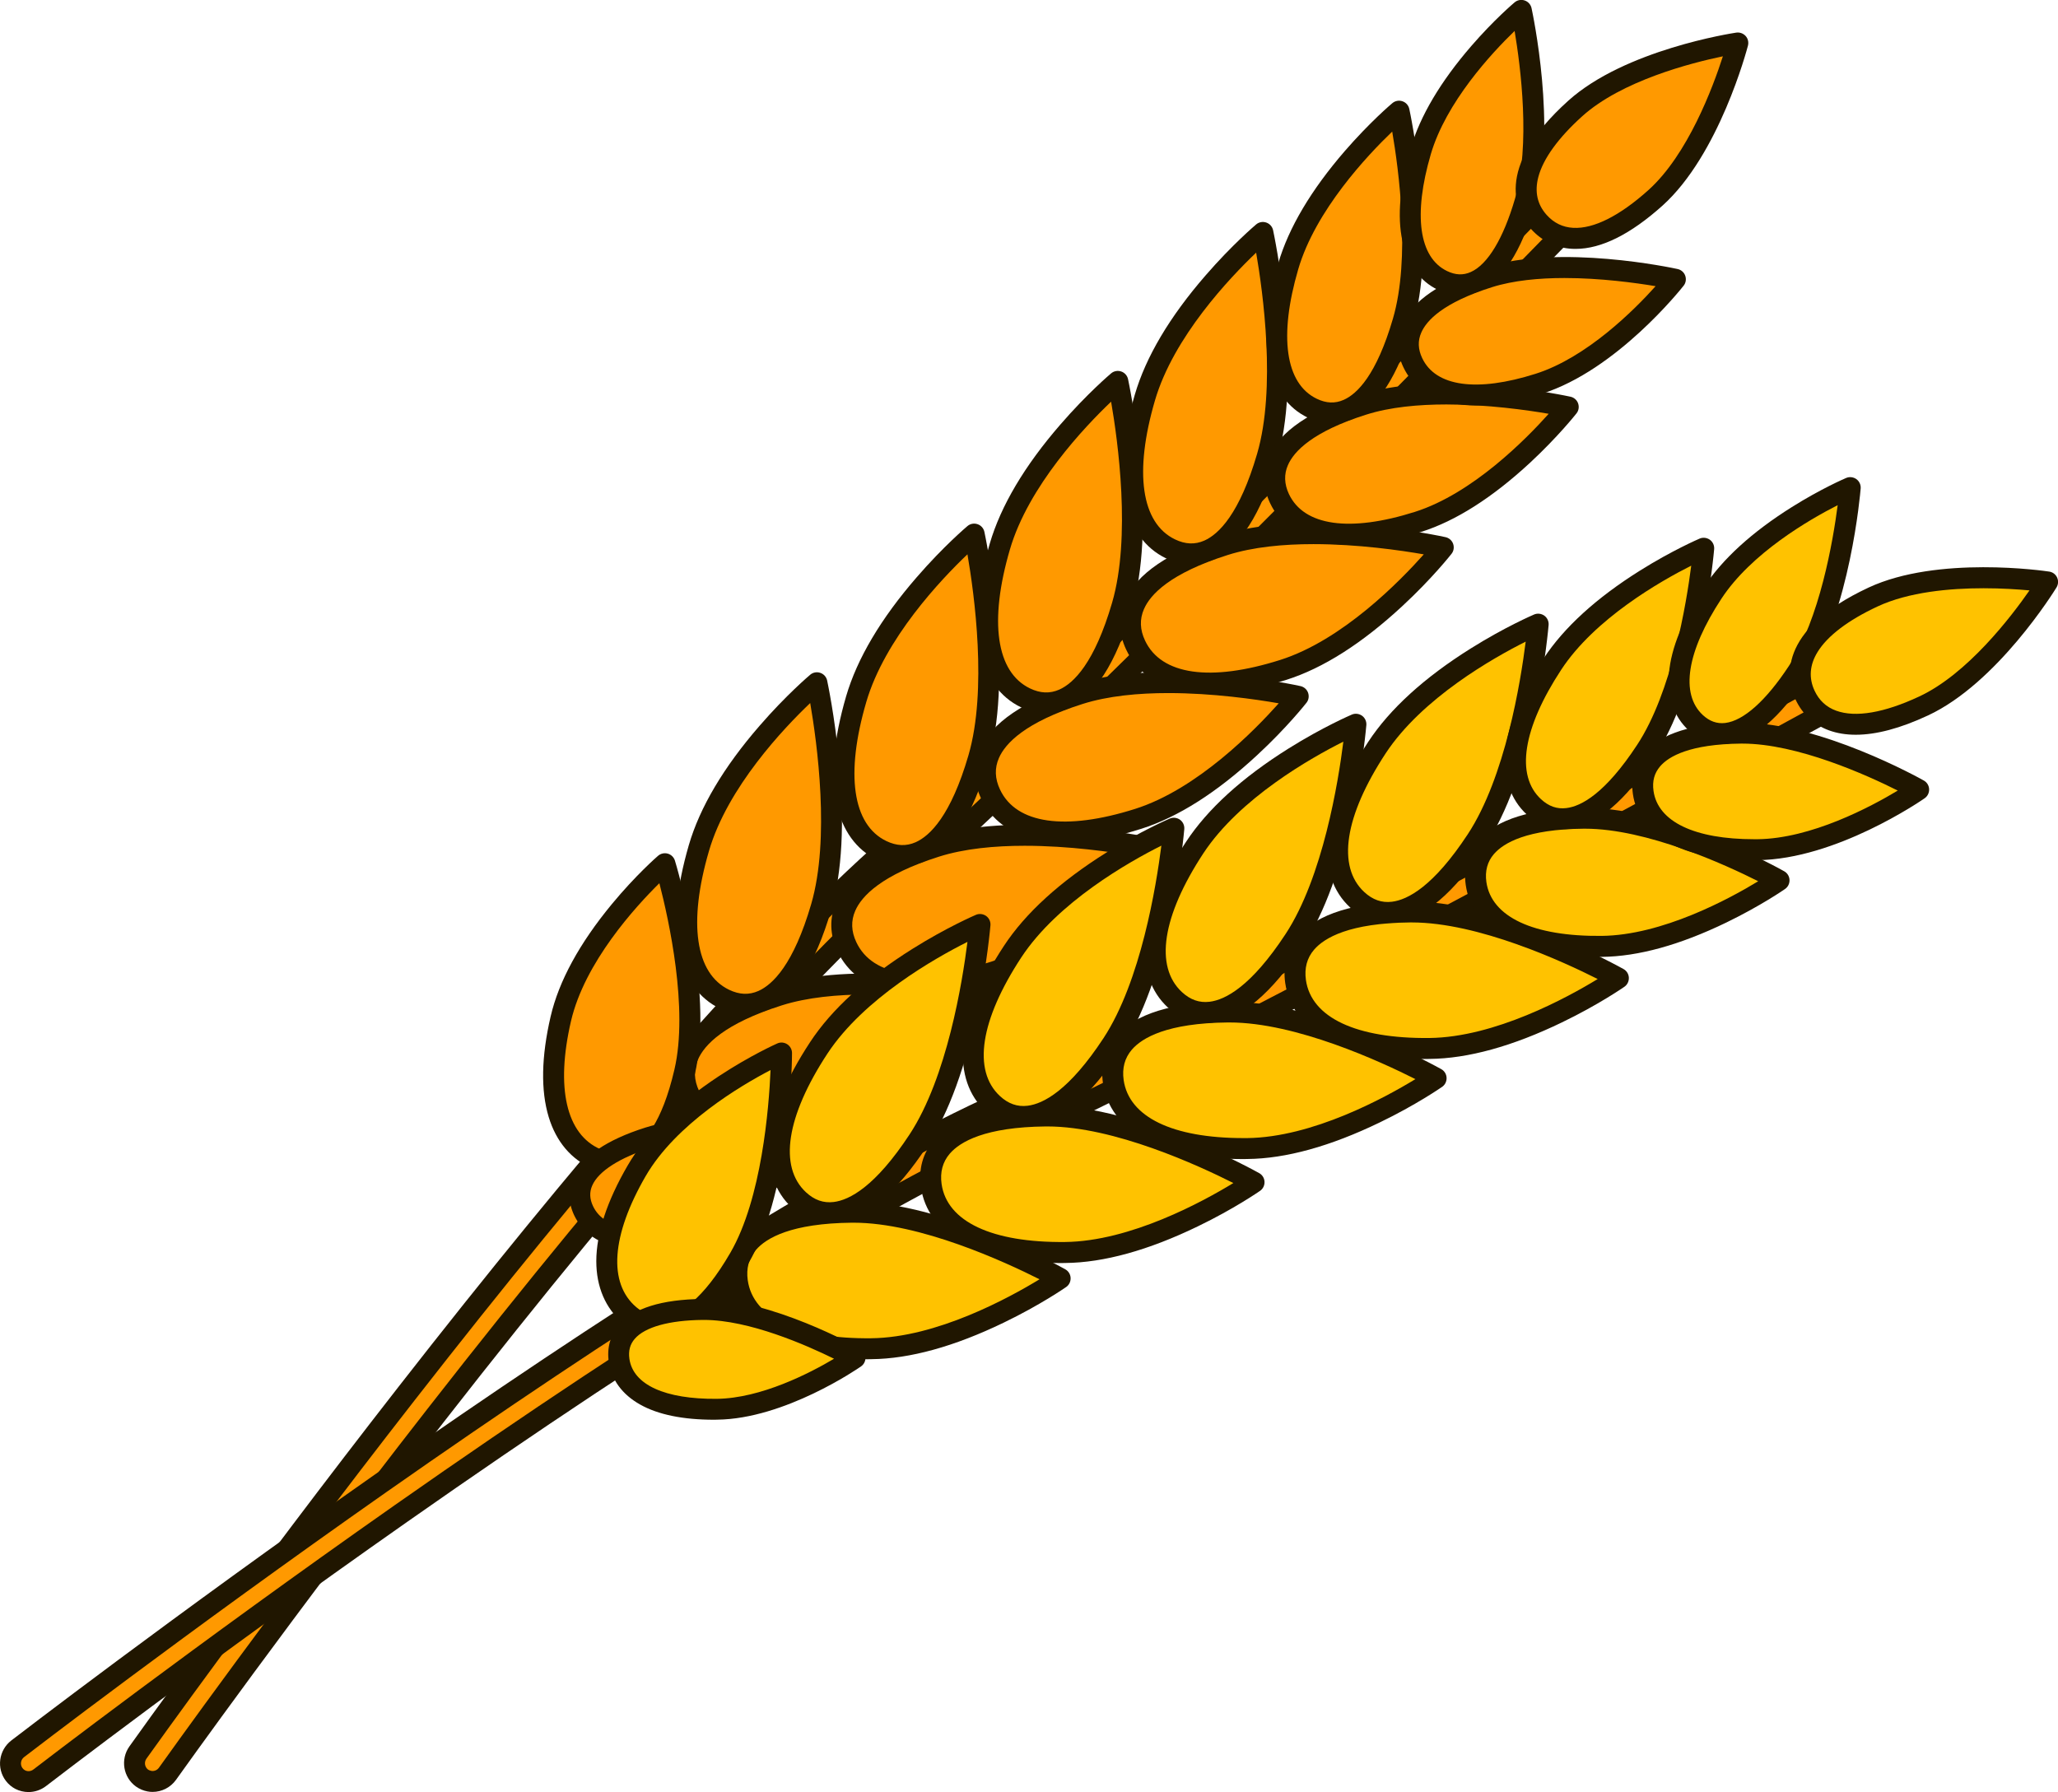 <?xml version="1.0" encoding="utf-8"?>
<!-- Generator: Adobe Illustrator 22.0.1, SVG Export Plug-In . SVG Version: 6.00 Build 0)  -->
<svg version="1.1" id="Layer_1" xmlns="http://www.w3.org/2000/svg" xmlns:xlink="http://www.w3.org/1999/xlink" x="0px" y="0px"
	 viewBox="0 0 2952.6 2571.2" style="enable-background:new 0 0 2952.6 2571.2;" xml:space="preserve">
<style type="text/css">
	.st0{fill:#FF9900;}
	.st1{fill:#201600;}
	.st2{fill:#FFC200;}
</style>
<g>
	<g>
		<path class="st0" d="M214.3,2555.6c-3.7-0.7-7.2-2.1-10.5-4.5c-11.7-8.4-14.4-24.8-6-36.6c1.7-2.4,169.9-238.8,386.1-516
			c127-162.9,245.5-307.8,352.2-430.7c133.8-154.1,249.4-274.1,343.8-356.6c255.5-223.5,971.3-960.6,978.5-968
			c10.1-10.4,26.6-10.6,36.9-0.5c10.3,10.1,10.5,26.7,0.4,37.1c-7.2,7.4-724.5,746-981.6,971c-166.2,145.4-404.5,415.1-689,780
			C409.6,2307,241.9,2542.6,240.3,2545C234.2,2553.5,224,2557.3,214.3,2555.6z"/>
		<path class="st1" d="M218.9,2571c-2.4,0-4.9-0.2-7.3-0.7h0c-6-1.1-11.5-3.5-16.5-7c-18.4-13.2-22.6-39-9.5-57.5
			c1.7-2.4,169.9-238.8,386.5-516.5C699.3,1826.2,818,1681.1,924.8,1558c134.2-154.6,250.4-275.1,345.2-358.1
			c255.6-223.6,970.4-959.8,977.6-967.2c7.7-7.9,18-12.4,29-12.5c11-0.1,21.3,4,29.2,11.8c16.1,15.9,16.4,42,0.6,58.3
			c-7.2,7.4-724.4,746-982.5,971.8c-165.5,144.8-403.1,413.8-687,777.9c-215.9,276.8-382.7,511.4-384.4,513.7
			C244.7,2564.6,232.1,2571,218.9,2571z M217,2540.8c4.2,0.8,8.5-1,11-4.5c1.7-2.3,168.9-237.5,385.2-514.8
			c285.1-365.6,524-636,691-782c257.2-225,973.5-962.7,980.7-970.1c4.3-4.5,4.3-11.6-0.1-16c-2.1-2-4.8-3.1-7.7-3.1c0,0-0.1,0-0.1,0
			c-3,0-5.7,1.2-7.8,3.4c-7.2,7.4-722.9,744.5-979.4,968.9c-93.8,82.1-209,201.6-342.3,355.2c-106.5,122.7-224.9,267.4-351.7,430.1
			c-216.2,277.2-384,513.1-385.7,515.4c-3.6,5.1-2.5,12.1,2.5,15.8C214,2539.9,215.5,2540.5,217,2540.8L217,2540.8z"/>
	</g>
</g>
<g>
	<path class="st0" d="M1656.5,1218.2c0,0-107.7,137.1-229.6,175.8c-121.9,38.7-188.7,13.8-211.9-35.7
		c-23.2-49.5,5.8-104.8,127.7-143.4S1656.5,1218.2,1656.5,1218.2z"/>
	<path class="st1" d="M1321.3,1427.9c-14.6,0-28.1-1.4-40.6-4.1c-37.5-8.2-65-28.6-79.3-59.2c-11-23.4-11.6-47.5-1.9-69.8
		c16.9-38.7,63.6-70.5,138.7-94.3c52.5-16.6,122.6-21.2,208.5-13.5c63.4,5.7,111.1,16,113,16.5c5,1.1,9.2,4.7,10.9,9.6
		s0.9,10.3-2.3,14.3c-1.1,1.4-28.1,35.7-70.7,75.1c-57.6,53.4-113.5,89-166.2,105.7C1390.2,1421.3,1353.3,1427.9,1321.3,1427.9z
		 M1470.1,1213.5c-42.7,0-86.3,4-122.9,15.6c-82.8,26.3-111.1,56.7-120.2,77.7c-6.3,14.4-5.8,29.5,1.6,45.1
		c23.2,49.4,93.8,59.5,193.8,27.8c89.3-28.3,172-113.2,206.1-151.5C1595.3,1222.4,1533.8,1213.5,1470.1,1213.5z"/>
</g>
<g>
	<path class="st0" d="M1397.7,766.2c0,0,42.7,196.4,6.1,321.8s-90.3,155.7-138.7,132.3c-48.4-23.4-73.3-91.6-36.7-217
		C1265,877.8,1397.7,766.2,1397.7,766.2z"/>
	<path class="st1" d="M1294.9,1242.5c-12.1,0-24.3-2.9-36.4-8.7c-29.9-14.5-50.1-42.3-58.4-80.6c-8.8-40.8-4.1-92.6,13.8-154.1
		c15.8-54.1,49.9-111.7,101.5-171.1c38.1-44,71.2-72,72.6-73.2c4-3.4,9.5-4.4,14.5-2.7c5,1.7,8.7,5.9,9.8,11
		c0.4,2,10.9,50.7,17,115.7c8.3,87.9,4.5,159.7-11.2,213.5c-22.9,78.2-53.9,126.6-92.4,143.6
		C1315.8,1240.2,1305.4,1242.5,1294.9,1242.5z M1388,795.3c-37.5,35.7-118.6,120.9-145.2,212.1c-30.2,103.2-19.7,175.9,28.8,199.3
		c14.8,7.1,28.5,7.7,42.1,1.7c20.6-9.2,50.5-38.2,75.7-124.6C1416.8,989.8,1397.8,852.2,1388,795.3z"/>
</g>
<g>
	<path class="st0" d="M1430.9,1431.6c0,0-107.7,137.1-229.6,175.8c-121.9,38.7-188.7,13.8-211.9-35.7
		c-23.2-49.5,5.8-104.8,127.7-143.4C1239,1389.5,1430.9,1431.6,1430.9,1431.6z"/>
	<path class="st1" d="M1095.7,1641.3c-14.6,0-28.1-1.4-40.6-4.1c-37.5-8.2-65-28.6-79.3-59.2c-11-23.4-11.6-47.5-1.9-69.8
		c16.9-38.7,63.6-70.5,138.7-94.3c52.5-16.6,122.6-21.2,208.5-13.5c63.4,5.7,111.1,16,113,16.5c5,1.1,9.2,4.7,10.9,9.6
		s0.9,10.3-2.3,14.3c-1.1,1.4-28.1,35.7-70.7,75.1c-57.6,53.4-113.5,89-166.2,105.7C1164.6,1634.7,1127.7,1641.3,1095.7,1641.3z
		 M1244.5,1426.9c-42.7,0-86.3,4-122.9,15.6c-82.8,26.3-111.1,56.7-120.2,77.7c-6.3,14.4-5.8,29.5,1.6,45.1
		c23.2,49.4,93.8,59.5,193.8,27.8c89.3-28.3,172-113.2,206.1-151.5C1369.8,1435.8,1308.2,1426.9,1244.5,1426.9z"/>
</g>
<g>
	<path class="st0" d="M1172.1,979.6c0,0,42.7,196.4,6.1,321.8s-90.3,155.7-138.7,132.3c-48.4-23.4-73.3-91.6-36.7-217
		C1039.4,1091.2,1172.1,979.6,1172.1,979.6z"/>
	<path class="st1" d="M1069.3,1455.8c-12.1,0-24.3-2.9-36.4-8.7c-29.9-14.5-50.1-42.3-58.4-80.6c-8.8-40.8-4.1-92.6,13.8-154.1
		c15.8-54.1,49.9-111.7,101.5-171.1c38.1-44,71.2-72,72.6-73.2c4-3.4,9.5-4.4,14.5-2.7c5,1.7,8.7,5.9,9.8,11
		c0.4,2,10.9,50.7,17,115.7c8.3,87.9,4.5,159.7-11.2,213.5c-22.9,78.2-53.9,126.6-92.4,143.6
		C1090.2,1453.6,1079.8,1455.8,1069.3,1455.8z M1162.4,1008.7c-37.5,35.7-118.6,120.9-145.2,212.1
		c-30.2,103.2-19.7,175.9,28.8,199.3c14.8,7.1,28.5,7.7,42.1,1.7c20.6-9.2,50.5-38.2,75.7-124.6
		C1191.2,1203.3,1172.2,1065.6,1162.4,1008.7z M1181.8,991L1181.8,991L1181.8,991z"/>
</g>
<g>
	<path class="st0" d="M953.9,1239.3c0,0,55.5,181.7,28.3,298.6c-27.1,116.9-77.6,145.8-126.6,124.8c-49.1-21-78.2-84-51-200.9
		C831.7,1344.8,953.9,1239.3,953.9,1239.3z"/>
	<path class="st1" d="M884.4,1684c-11.4,0-23-2.5-34.7-7.5c-30.1-12.9-51.8-38.5-62.5-73.9c-11.5-38-10.6-86.5,2.8-144.2
		c11.8-50.8,41.4-105,87.9-161.3c34.3-41.5,64.9-68.1,66.2-69.2c3.8-3.3,9.1-4.5,14-3.1c4.9,1.4,8.7,5.2,10.2,10
		c0.6,1.9,14.3,47,24.8,107.3c14.3,81.7,15.5,148.7,3.8,199.1c-16.6,71.3-42.8,116.6-78.1,134.4C907.9,1681.2,896.3,1684,884.4,1684
		z M946,1267.2c-34.1,33.6-107.2,113.4-126.8,197.9c-22.2,95.7-6.8,162.7,42.3,183.8c15.7,6.8,30.4,6.8,43.7,0.1
		c18.5-9.4,44.4-36.9,62.4-114.5C987.9,1447.2,959.5,1319.5,946,1267.2z M963.7,1250.6L963.7,1250.6L963.7,1250.6z"/>
</g>
<g>
	<path class="st0" d="M1862.6,999.1c0,0-107.7,137.1-229.6,175.8s-188.7,13.8-211.9-35.7c-23.2-49.5,5.8-104.8,127.7-143.4
		S1862.6,999.1,1862.6,999.1z"/>
	<path class="st1" d="M1527.4,1208.8c-14.6,0-28.1-1.4-40.6-4.1c-37.5-8.2-65-28.6-79.3-59.2c-11-23.4-11.6-47.5-1.9-69.8
		c16.9-38.7,63.6-70.5,138.7-94.3c52.5-16.6,122.6-21.2,208.5-13.5c63.4,5.7,111.1,16,113,16.5c5,1.1,9.2,4.7,10.9,9.6
		s0.9,10.3-2.3,14.3c-1.1,1.4-28.1,35.7-70.7,75.1c-57.6,53.4-113.5,89-166.2,105.7C1596.3,1202.2,1559.4,1208.8,1527.4,1208.8z
		 M1676.2,994.4c-42.7,0-86.3,4-122.9,15.6c-82.8,26.3-111.1,56.7-120.2,77.7c-6.3,14.4-5.8,29.5,1.6,45.1
		c23.2,49.4,93.8,59.5,193.8,27.8c89.3-28.3,172-113.2,206.1-151.5C1801.5,1003.3,1739.9,994.4,1676.2,994.4z"/>
</g>
<g>
	<path class="st0" d="M1603.8,547.1c0,0,42.7,196.4,6.1,321.8s-90.3,155.7-138.7,132.3c-48.4-23.4-73.3-91.6-36.7-217
		S1603.8,547.1,1603.8,547.1z"/>
	<path class="st1" d="M1501,1023.4c-12.1,0-24.3-2.9-36.4-8.7c-29.9-14.5-50.1-42.3-58.4-80.6c-8.8-40.8-4.1-92.6,13.8-154.1
		c15.8-54.1,49.9-111.7,101.5-171.1c38.1-44,71.2-72,72.6-73.2c4-3.4,9.5-4.4,14.5-2.7c5,1.7,8.7,5.9,9.8,11
		c0.4,2,10.9,50.7,17,115.7c8.3,87.9,4.5,159.7-11.2,213.5c-22.9,78.2-53.9,126.6-92.4,143.6
		C1521.9,1021.2,1511.5,1023.4,1501,1023.4z M1594.1,576.3c-37.5,35.7-118.6,120.9-145.2,212.1c-30.2,103.2-19.7,175.9,28.8,199.3
		c14.8,7.1,28.5,7.7,42.1,1.7c20.6-9.2,50.5-38.2,75.7-124.6C1622.9,770.9,1603.9,633.1,1594.1,576.3z"/>
</g>
<g>
	<path class="st0" d="M2070.7,785.4c0,0-107.7,137.1-229.6,175.8s-188.7,13.8-211.9-35.7c-23.2-49.5,5.8-104.8,127.7-143.4
		S2070.7,785.4,2070.7,785.4z"/>
	<path class="st1" d="M1735.5,995.1c-14.6,0-28.1-1.4-40.6-4.1c-37.5-8.2-65-28.6-79.3-59.2c-11-23.4-11.6-47.5-1.9-69.8
		c16.9-38.7,63.6-70.5,138.7-94.3c52.5-16.6,122.6-21.2,208.5-13.5c63.4,5.7,111.1,16,113,16.5c5,1.1,9.2,4.7,10.9,9.6
		s0.9,10.3-2.3,14.3c-1.1,1.4-28.1,35.7-70.7,75.1c-57.6,53.4-113.5,89-166.2,105.7C1804.4,988.5,1767.5,995.1,1735.5,995.1z
		 M1884.3,780.7c-42.7,0-86.3,4-122.9,15.6c-82.8,26.3-111.1,56.7-120.2,77.7c-6.3,14.4-5.8,29.5,1.6,45.1
		c23.2,49.4,93.8,59.5,193.8,27.8c89.3-28.3,172-113.2,206.1-151.5C2009.6,789.6,1948,780.7,1884.3,780.7z"/>
</g>
<g>
	<path class="st0" d="M1811.9,333.4c0,0,42.7,196.4,6.1,321.8s-90.3,155.7-138.7,132.3c-48.4-23.4-73.3-91.6-36.7-217
		C1679.2,445,1811.9,333.4,1811.9,333.4z"/>
	<path class="st1" d="M1709.1,809.7c-12.1,0-24.3-2.9-36.4-8.7c-29.9-14.5-50.1-42.3-58.4-80.6c-8.8-40.8-4.1-92.6,13.8-154.1
		c15.8-54.1,49.9-111.7,101.5-171.1c38.1-44,71.2-72,72.6-73.2c4-3.4,9.5-4.4,14.5-2.7c5,1.7,8.7,5.9,9.8,11
		c0.4,2,10.9,50.7,17,115.7c8.3,87.9,4.5,159.7-11.2,213.5c-22.9,78.2-53.9,126.6-92.4,143.6C1730,807.4,1719.6,809.7,1709.1,809.7z
		 M1802.2,362.5c-37.5,35.7-118.6,120.9-145.2,212.1c-30.2,103.2-19.7,175.9,28.8,199.3c14.8,7.1,28.5,7.7,42.1,1.7
		c20.6-9.2,50.5-38.2,75.7-124.6C1831,557,1812,419.4,1802.2,362.5z"/>
</g>
<g>
	<path class="st0" d="M2250.1,583.7c0,0-101.1,128.7-215.5,165c-114.4,36.3-177.1,12.9-198.9-33.5s5.4-98.3,119.9-134.6
		C2070,544.3,2250.1,583.7,2250.1,583.7z"/>
	<path class="st1" d="M1935.5,781.5c-13.7,0-26.5-1.3-38.3-3.8c-35.5-7.7-61.5-27.1-75.1-56c-10.4-22.2-11-45.1-1.8-66.3
		c16-36.6,60-66.6,130.7-89c49.4-15.7,115.3-19.9,196-12.7c59.6,5.4,104.3,15.1,106.2,15.5c5,1.1,9.2,4.7,10.9,9.6
		s0.9,10.3-2.3,14.3c-1.1,1.4-26.5,33.5-66.4,70.6c-54.2,50.2-106.7,83.7-156.3,99.4C2000.3,775.3,1965.6,781.5,1935.5,781.5z
		 M2075.2,580.3c-40,0-80.8,3.7-115.1,14.6c-77.4,24.5-103.8,52.9-112.3,72.4c-5.8,13.2-5.3,27.2,1.4,41.5
		c21.6,45.9,87.4,55.2,180.8,25.6c82.5-26.2,159.3-104.2,191.9-140.7C2190.6,588.3,2133.8,580.3,2075.2,580.3z"/>
</g>
<g>
	<path class="st0" d="M2007.2,159.5c0,0,40.1,184.3,5.7,302c-34.4,117.7-84.7,146.1-130.2,124.1c-45.5-22-68.8-86-34.4-203.7
		C1882.6,264.3,2007.2,159.5,2007.2,159.5z"/>
	<path class="st1" d="M1910.7,607.5c-11.5,0-23.1-2.8-34.5-8.3c-28.4-13.7-47.5-40.1-55.3-76.3c-8.3-38.4-3.9-87.2,13-145.1
		c14.9-50.9,47-105,95.4-161c35.8-41.3,66.9-67.7,68.3-68.8c4-3.4,9.5-4.4,14.5-2.7c5,1.7,8.7,5.9,9.8,11
		c0.4,1.9,10.3,47.7,16,108.7c7.8,82.6,4.2,150.1-10.6,200.7c-21.5,73.7-50.9,119.2-87.2,135.4
		C1930.6,605.3,1920.7,607.5,1910.7,607.5z M1997.4,188.8c-35.7,34.2-110.1,113.1-134.8,197.4c-28.2,96.4-18.5,164.2,26.5,185.9
		c13.6,6.6,26.3,7.1,38.7,1.6c19.2-8.5,47-35.6,70.6-116.4C2023.9,370.4,2006.7,243.1,1997.4,188.8z"/>
</g>
<g>
	<path class="st0" d="M2403.5,400.7c0,0-91.9,117-195.9,150c-104,33-161,11.8-180.8-30.5c-19.8-42.2,5-89.4,109-122.4
		C2239.8,364.8,2403.5,400.7,2403.5,400.7z"/>
	<path class="st1" d="M2117.6,581.8c-12.6,0-24.3-1.2-35.1-3.5c-32.7-7.1-56.7-25-69.2-51.7c-9.7-20.5-10.2-41.8-1.6-61.4
		c14.7-33.7,55-61.1,119.7-81.7c106.6-33.8,268.7,1,275.5,2.5c5,1.1,9.2,4.7,10.9,9.6s0.9,10.3-2.3,14.3c-3.9,4.9-96,121-203.2,155
		C2176.8,576.2,2145.1,581.8,2117.6,581.8z M2244.5,398.9c-36.2,0-73.2,3.4-104.2,13.2c-69.9,22.2-93.6,47.6-101.2,65.1
		c-5.2,11.8-4.7,23.8,1.3,36.6c19.3,41,78.6,49.2,162.7,22.5c73.5-23.3,141.9-91.9,172.2-125.7
		C2346.4,405.8,2296.3,398.9,2244.5,398.9z"/>
</g>
<g>
	<path class="st0" d="M2182.8,15c0,0,36.4,167.6,5.2,274.6s-77,132.8-118.4,112.8c-41.3-20-62.6-78.2-31.3-185.2
		S2182.8,15,2182.8,15z"/>
	<path class="st1" d="M2095,423.6c-10.6,0-21.4-2.6-32-7.7c-26.2-12.6-43.8-37-51-70.3c-7.6-35.1-3.6-79.7,11.8-132.6
		c13.6-46.5,42.9-95.9,87-146.9c32.6-37.7,61-61.7,62.2-62.7c4-3.4,9.5-4.4,14.5-2.7c5,1.7,8.7,5.9,9.8,11c1.5,7,36.9,172.6,4.9,282
		c-19.7,67.4-46.6,109.1-80,124C2113.5,421.6,2104.3,423.6,2095,423.6z M2173,44.4c-33,31.9-98.4,102.2-120.3,177.1
		c-25.4,86.9-16.9,148,23.4,167.4c12,5.8,23.1,6.3,34,1.4c24.3-10.8,46.8-48.1,63.4-105C2196.2,207.9,2181.5,94.9,2173,44.4z
		 M2192.4,26.5L2192.4,26.5L2192.4,26.5z"/>
</g>
<g>
	<path class="st0" d="M2493.1,61.6c0,0-39.3,151.3-118.1,222.2s-135.5,70.1-167.3,34.7s-26.6-92,52.2-163S2493.1,61.6,2493.1,61.6z"
		/>
	<path class="st1" d="M2260.6,357.1c-1.7,0-3.4,0-5.1-0.1c-22.9-1.2-43.3-11.1-58.9-28.4c-20.3-22.6-55.7-85.9,53.4-184.1
		c81.2-73.1,234.5-96.7,241-97.7c5-0.7,10,1.1,13.4,4.8c3.4,3.7,4.6,8.9,3.4,13.8c-1.7,6.4-41.4,156.5-122.6,229.6
		C2339.3,336.2,2297.4,357.1,2260.6,357.1z M2471.8,80.8c-45.4,9.4-145.1,35-201.7,85.9c-34.4,31-56.3,61.2-63.1,87.4
		c-5.5,21-1.5,39.3,12,54.3c10.3,11.5,23.1,17.7,38.1,18.5c29.4,1.6,66.7-17.2,108-54.3C2421.6,221.7,2457.6,125,2471.8,80.8z"/>
</g>
<g>
	<path class="st0" d="M1159.9,1634.6c0,0-78.7,100.2-167.8,128.4c-89.1,28.3-137.9,10.1-154.9-26.1c-17-36.1,4.2-76.6,93.3-104.8
		C1019.7,1603.9,1159.9,1634.6,1159.9,1634.6z"/>
	<path class="st1" d="M914.9,1791.9c-10.9,0-21.1-1-30.5-3.1c-28.7-6.2-49.7-22-60.8-45.5c-8.5-18.2-9-37-1.4-54.4
		c12.9-29.4,47.8-53.4,103.8-71.1c91.9-29.1,231.2,0.8,237.1,2.1c5,1.1,9.2,4.7,10.9,9.6c1.7,4.9,0.9,10.3-2.3,14.3
		c-3.3,4.2-82.6,104.1-175.1,133.5C966.1,1787,938.8,1791.9,914.9,1791.9z M1023.7,1635.2c-30.8,0-62.2,2.9-88.6,11.2
		c-46.1,14.6-76.4,34-85.4,54.5c-4.2,9.5-3.8,19.2,1.1,29.6c16,34,65.8,40.7,136.7,18.2c60.4-19.2,116.9-74.5,143.9-104.1
		C1106.3,1640.5,1065.6,1635.2,1023.7,1635.2z"/>
</g>
<g>
	<g>
		<path class="st0" d="M29,2553.3c-3.3-1.7-6.3-4.2-8.7-7.3c-8.7-11.5-6.5-27.9,5-36.8c2.3-1.8,232.3-178.7,520.1-380.5
			c169.1-118.6,324.8-222.5,462.8-308.9c173-108.3,318.7-189.2,433-240.5c309.7-139,1209.8-634.5,1218.8-639.5
			c12.7-7,28.5-2.4,35.4,10.3c6.9,12.7,2.2,28.6-10.5,35.6c-9.1,5-911,501.5-1222.7,641.4c-201.5,90.4-508.2,278.6-887,544.3
			C288.5,2372.7,59.2,2549,56.9,2550.8C48.6,2557.2,37.7,2557.8,29,2553.3z"/>
		<path class="st1" d="M40.9,2571.2c-6.4,0-12.9-1.5-18.8-4.5c0,0,0,0,0,0c-5.4-2.8-10-6.7-13.7-11.6c-13.7-18-10.2-43.9,7.7-57.8
			c2.3-1.8,232.5-178.8,520.6-380.9c169.3-118.8,325.2-222.8,463.5-309.3c173.6-108.6,319.9-189.9,434.9-241.5
			c309.7-139,1208.7-633.9,1217.7-638.9c9.7-5.3,20.8-6.6,31.4-3.5c10.5,3.1,19.2,10.1,24.5,19.8c10.8,19.9,3.4,45-16.4,55.9
			c-9.1,5-910.5,501.3-1223.8,641.9c-200.6,90-506.5,277.8-884.5,542.9c-287.5,201.6-515.6,377.1-517.8,378.8
			C58.7,2568.3,49.8,2571.2,40.9,2571.2z M35.9,2540c3.8,2,8.4,1.5,11.9-1.1c2.3-1.8,230.9-177.6,518.9-379.6
			c379.6-266.2,687.1-454.9,889.5-545.7c312.1-140.1,1212.5-635.8,1221.6-640.8c5.5-3,7.5-9.9,4.5-15.3c-1.4-2.6-3.7-4.5-6.5-5.3
			c-2.8-0.8-5.8-0.5-8.5,0.9c-9.1,5-909.1,500.5-1219.9,640c-113.7,51-258.8,131.6-431.2,239.5c-137.8,86.2-293.2,190-462.1,308.4
			c-287.6,201.7-517.3,378.3-519.6,380.1c-4.9,3.8-5.9,10.9-2.2,15.8C33.2,2538.2,34.5,2539.2,35.9,2540L35.9,2540z"/>
	</g>
</g>
<g>
	<path class="st2" d="M1799.2,1696.2c0,0-143.1,99.6-271,100.9c-127.9,1.3-184.4-42-192.2-96.1c-7.8-54.1,36.2-98.5,164.1-99.8
		C1628.1,1599.9,1799.2,1696.2,1799.2,1696.2z"/>
	<path class="st1" d="M1522.6,1812.2c-60.2,0-108.2-9.8-142.8-29.2c-33.5-18.8-53.8-46.4-58.6-79.8c-3.7-25.6,2.8-48.9,18.6-67.3
		c27.5-32.1,81.4-48.8,160.2-49.6c55-0.6,123.5,15.6,203.3,48.1c59,24,101.5,47.8,103.3,48.8c4.5,2.5,7.4,7.2,7.6,12.4
		c0.2,5.2-2.2,10.1-6.4,13c-1.5,1-37.3,25.9-89.6,51.1c-70.7,34.2-134.6,51.9-189.8,52.4C1526.5,1812.1,1524.5,1812.2,1522.6,1812.2
		z M1502.8,1616.2c-0.8,0-1.6,0-2.5,0c-86.8,0.9-122.8,21.8-137.7,39.1c-10.2,11.9-14.1,26.5-11.7,43.5c7.7,54,72.4,84.3,177.2,83.2
		c93.7-1,197.6-57.9,241.4-84.6C1720,1672.4,1598.2,1616.2,1502.8,1616.2z"/>
</g>
<g>
	<path class="st2" d="M1684,1188.3c0,0-16.6,200.3-88.3,309.5c-71.7,109.2-131.9,122.4-171.3,85.9c-39.5-36.5-43.3-109.1,28.4-218.2
		C1524.5,1256.3,1684,1188.3,1684,1188.3z"/>
	<path class="st1" d="M1468.3,1616.9c-19.7,0-38.3-7.6-54.1-22.3c-24.4-22.6-35.5-55.1-32.2-94.1c3.5-41.5,23.1-89.8,58.3-143.3
		c30.9-47.1,80.4-92.2,147.1-134c49.3-30.9,89.2-48,90.8-48.7c4.8-2.1,10.4-1.4,14.7,1.6c4.3,3.1,6.6,8.2,6.2,13.4
		c-0.2,2.1-4.4,51.7-17.5,115.6c-17.8,86.4-42.4,154-73.2,200.9c-44.7,68.1-88.6,105.2-130.3,110.3
		C1474.7,1616.7,1471.5,1616.9,1468.3,1616.9z M1666.2,1213.3c-46.3,23.2-148.7,81-200.9,160.3c-59,89.9-70.2,162.4-30.7,199
		c12,11.1,25,15.7,39.7,13.9c22.4-2.7,59.5-21.8,108.9-97C1636.8,1407.8,1658.9,1270.6,1666.2,1213.3z"/>
</g>
<g>
	<path class="st2" d="M1521.1,1834.3c0,0-143.1,99.6-271,100.9c-127.9,1.3-184.4-42-192.2-96.1c-7.8-54.1,36.2-98.5,164.1-99.8
		C1349.9,1738,1521.1,1834.3,1521.1,1834.3z"/>
	<path class="st1" d="M1244.4,1950.2c-60.2,0-108.2-9.8-142.8-29.2c-33.5-18.8-53.8-46.4-58.6-79.8c-3.7-25.6,2.8-48.9,18.6-67.3
		c27.5-32.1,81.4-48.8,160.2-49.6c55.1-0.6,123.5,15.6,203.3,48.1c59,24,101.5,47.8,103.3,48.8c4.5,2.5,7.4,7.2,7.6,12.4
		c0.2,5.2-2.2,10.1-6.4,13c-1.5,1-37.3,25.9-89.6,51.1c-70.7,34.2-134.6,51.9-189.8,52.4C1248.3,1950.2,1246.4,1950.2,1244.4,1950.2
		z M1224.7,1754.3c-0.8,0-1.6,0-2.5,0c-86.8,0.9-122.8,21.8-137.7,39.1c-10.2,11.9-14.1,26.5-11.7,43.5c7.7,54,72.3,84.3,177.2,83.2
		c93.7-1,197.6-57.9,241.4-84.6C1441.8,1810.5,1320.1,1754.3,1224.7,1754.3z"/>
</g>
<g>
	<path class="st2" d="M1405.9,1326.4c0,0-16.6,200.3-88.3,309.5c-71.7,109.2-131.9,122.4-171.3,85.9
		c-39.5-36.5-43.3-109.1,28.4-218.2C1246.3,1394.3,1405.9,1326.4,1405.9,1326.4z"/>
	<path class="st1" d="M1190.2,1755c-19.7,0-38.3-7.6-54.1-22.3c-24.4-22.6-35.5-55.1-32.2-94.1c3.5-41.5,23.1-89.8,58.3-143.3
		c30.9-47.1,80.4-92.2,147.1-134c49.3-30.9,89.2-48,90.8-48.7c4.8-2.1,10.4-1.4,14.7,1.6c4.3,3.1,6.6,8.2,6.2,13.4
		c-0.2,2.1-4.4,51.7-17.5,115.6c-17.8,86.4-42.4,154-73.2,200.9c-44.7,68.1-88.6,105.2-130.3,110.3
		C1196.5,1754.8,1193.3,1755,1190.2,1755z M1388,1351.4c-46.3,23.2-148.7,81-200.9,160.3c-59,89.9-70.2,162.4-30.7,199
		c12,11.1,25,15.7,39.7,13.9c22.4-2.7,59.5-21.8,108.9-97C1358.7,1545.9,1380.8,1408.6,1388,1351.4z M1411.8,1340.2L1411.8,1340.2
		L1411.8,1340.2z"/>
</g>
<g>
	<path class="st2" d="M1121.2,1510.9c0,0-0.1,190-60.3,293.9c-60.2,103.9-116.8,116.7-157.6,82.3c-40.8-34.5-50.2-103.2,10-207.1
		S1121.2,1510.9,1121.2,1510.9z"/>
	<path class="st1" d="M946.7,1919.1c-18.8,0-36.9-7-53-20.7c-25-21.2-38.2-51.9-38.2-89c0.1-39.7,15.2-85.8,44.9-137
		c26.1-45.1,70.3-88.3,131.2-128.5c45-29.6,82-46.1,83.6-46.8c4.6-2.1,10-1.6,14.3,1.2c4.2,2.8,6.8,7.5,6.8,12.6
		c0,2-0.1,49.1-7.7,109.8c-10.3,82.3-28.6,146.7-54.6,191.5c-36.7,63.4-75.1,98.9-114,105.7C955.5,1918.7,951.1,1919.1,946.7,1919.1
		z M1105.5,1535.3c-42.4,22.1-135.7,77.1-179.2,152.2c-49.2,85-54.1,153.6-13.3,188.1c13.1,11.1,27.1,15.4,41.7,12.9
		c20.5-3.6,53.3-22.3,93.2-91.2C1092.9,1719.6,1103.2,1589.2,1105.5,1535.3z"/>
</g>
<g>
	<path class="st2" d="M2060.4,1547c0,0-143.1,99.6-271,100.9c-127.9,1.3-184.4-42-192.2-96.1c-7.8-54.1,36.2-98.5,164.1-99.8
		C1889.2,1450.7,2060.4,1547,2060.4,1547z"/>
	<path class="st1" d="M1783.8,1663c-60.2,0-108.2-9.8-142.8-29.2c-33.5-18.8-53.8-46.4-58.6-79.8c-3.7-25.6,2.8-48.9,18.6-67.3
		c27.5-32.1,81.4-48.8,160.2-49.6c55.1-0.6,123.5,15.6,203.3,48.1c59,24,101.5,47.8,103.3,48.8c4.5,2.5,7.4,7.2,7.6,12.4
		c0.2,5.2-2.2,10.1-6.4,13c-1.5,1-37.3,25.9-89.6,51.1c-70.7,34.2-134.6,51.9-189.8,52.4C1787.6,1662.9,1785.7,1663,1783.8,1663z
		 M1764,1467c-0.8,0-1.6,0-2.5,0c-86.8,0.9-122.8,21.8-137.7,39.1c-10.2,11.9-14.1,26.5-11.7,43.5c7.6,53.1,70.1,83.3,171.8,83.3
		c1.8,0,3.6,0,5.4,0c93.7-1,197.6-57.9,241.4-84.6C1981.1,1523.3,1859.4,1467,1764,1467z"/>
</g>
<g>
	<path class="st2" d="M1945.2,1039.1c0,0-16.6,200.3-88.3,309.5c-71.7,109.2-131.9,122.4-171.3,85.9
		c-39.5-36.5-43.3-109.1,28.4-218.2C1785.6,1107.1,1945.2,1039.1,1945.2,1039.1z"/>
	<path class="st1" d="M1729.5,1467.7c-19.7,0-38.3-7.6-54.1-22.3c-24.4-22.6-35.5-55.1-32.2-94.1c3.5-41.5,23.1-89.8,58.3-143.3
		c30.9-47.1,80.4-92.2,147.1-134c49.3-30.9,89.2-48,90.8-48.7c4.8-2.1,10.4-1.4,14.7,1.6c4.3,3.1,6.6,8.2,6.2,13.4
		c-0.2,2.1-4.4,51.7-17.5,115.6c-17.8,86.4-42.4,154-73.2,200.9c-44.7,68.1-88.6,105.2-130.3,110.3
		C1735.8,1467.5,1732.6,1467.7,1729.5,1467.7z M1927.3,1064.1c-46.3,23.2-148.7,81-200.9,160.3c-59,89.9-70.2,162.4-30.7,199
		c12,11.1,25,15.7,39.7,13.9c22.4-2.7,59.5-21.8,108.9-97C1898,1258.6,1920.1,1121.4,1927.3,1064.1z M1951.1,1052.9L1951.1,1052.9
		L1951.1,1052.9z"/>
</g>
<g>
	<path class="st2" d="M2321.9,1403.5c0,0-143.1,99.6-271,100.9c-127.9,1.3-184.4-42-192.2-96.1c-7.8-54.1,36.2-98.5,164.1-99.8
		S2321.9,1403.5,2321.9,1403.5z"/>
	<path class="st1" d="M2045.3,1519.4c-60.2,0-108.2-9.8-142.8-29.2c-33.5-18.8-53.8-46.4-58.6-79.8c-3.7-25.6,2.8-48.9,18.6-67.3
		c27.5-32.1,81.4-48.8,160.2-49.6c55-0.6,123.5,15.6,203.3,48.1c59,24,101.5,47.8,103.3,48.8c4.5,2.5,7.4,7.2,7.6,12.4
		c0.2,5.2-2.2,10.1-6.4,13c-1.5,1-37.3,25.9-89.6,51.1c-70.7,34.2-134.6,51.9-189.8,52.4C2049.2,1519.4,2047.2,1519.4,2045.3,1519.4
		z M2025.5,1323.5c-0.8,0-1.6,0-2.5,0c-86.8,0.9-122.8,21.8-137.7,39.1c-10.2,11.9-14.1,26.5-11.7,43.5c7.7,54,72.4,84.3,177.2,83.2
		c93.7-1,197.6-57.9,241.4-84.6C2242.7,1379.7,2120.9,1323.5,2025.5,1323.5z"/>
</g>
<g>
	<path class="st2" d="M2206.7,895.6c0,0-16.6,200.3-88.3,309.5c-71.7,109.2-131.9,122.4-171.3,85.9
		c-39.5-36.5-43.3-109.1,28.4-218.2C2047.1,963.5,2206.7,895.6,2206.7,895.6z"/>
	<path class="st1" d="M1991,1324.2c-19.7,0-38.3-7.6-54.1-22.3c-24.4-22.6-35.5-55.1-32.2-94.2c3.5-41.5,23.1-89.8,58.3-143.3
		c30.9-47.1,80.4-92.2,147.1-134c49.3-30.9,89.2-48,90.8-48.7c4.8-2.1,10.4-1.4,14.7,1.6c4.3,3.1,6.6,8.2,6.2,13.4
		c-0.2,2.1-4.4,51.7-17.5,115.6c-17.8,86.4-42.4,154-73.2,200.9c-44.7,68.1-88.6,105.2-130.3,110.3
		C1997.4,1324,1994.2,1324.2,1991,1324.2z M2188.9,920.6c-46.3,23.2-148.7,81-200.9,160.3c-59,89.9-70.2,162.4-30.7,199
		c12,11.1,25,15.7,39.7,13.9c22.4-2.7,59.5-21.8,108.9-97C2159.6,1115,2181.7,977.9,2188.9,920.6z M2212.6,909.4L2212.6,909.4
		L2212.6,909.4z"/>
</g>
<g>
	<path class="st2" d="M2552.4,1263.2c0,0-134.3,93.5-254.3,94.7c-120,1.2-173.1-39.4-180.4-90.2c-7.3-50.8,34-92.4,154-93.7
		S2552.4,1263.2,2552.4,1263.2z"/>
	<path class="st1" d="M2292.8,1372.9c-56.7,0-101.9-9.3-134.5-27.5c-31.7-17.8-50.9-43.9-55.4-75.6c-3.5-24.3,2.6-46.4,17.7-63.9
		c26-30.3,76.8-46.1,151-46.9c51.8-0.5,116.1,14.7,191.2,45.2c55.4,22.5,95.4,44.9,97,45.9c4.5,2.5,7.4,7.2,7.6,12.4
		c0.2,5.2-2.2,10.1-6.4,13c-1.4,1-35.1,24.3-84.2,48.1c-66.5,32.2-126.5,48.8-178.6,49.3C2296.4,1372.9,2294.6,1372.9,2292.8,1372.9
		z M2274.2,1189c-0.8,0-1.5,0-2.3,0c-81.2,0.8-114.7,20.3-128.6,36.4c-9.4,10.9-13,24.5-10.8,40.1c7.2,50.2,67.5,78.3,165.4,77.3
		c86.7-0.9,182.9-53,224.6-78.4C2475.3,1240.6,2362.6,1189,2274.2,1189z"/>
</g>
<g>
	<path class="st2" d="M2444.3,786.5c0,0-15.6,188-82.9,290.5c-67.3,102.5-123.8,114.9-160.8,80.6c-37-34.3-40.6-102.4,26.7-204.8
		S2444.3,786.5,2444.3,786.5z"/>
	<path class="st1" d="M2241.8,1189.7c-18.8,0-36.4-7.2-51.4-21.1c-23.1-21.4-33.7-52.2-30.6-89.1c3.3-39.1,21.8-84.6,54.9-134.9
		c29.1-44.3,75.6-86.7,138.3-126c46.3-29,83.8-45.1,85.4-45.8c4.8-2.1,10.4-1.4,14.7,1.6c4.3,3.1,6.6,8.2,6.2,13.4
		c-0.2,2-4.1,48.6-16.5,108.6c-16.7,81.2-39.9,144.8-68.8,188.9c-42.1,64.2-83.5,99.2-123,104
		C2247.9,1189.5,2244.8,1189.7,2241.8,1189.7z M2426.4,811.6c-44.1,22.2-138.4,75.9-186.6,149.4c-55.1,84-65.7,151.6-29,185.6
		c11.1,10.3,23,14.5,36.5,12.8c20.8-2.5,55.3-20.3,101.5-90.7C2398.6,993,2419.4,866.2,2426.4,811.6z M2450.2,800.3L2450.2,800.3
		L2450.2,800.3z"/>
</g>
<g>
	<path class="st2" d="M2752.8,1133c0,0-122.1,85-231.2,86.1s-157.4-35.8-164-82s30.9-84,140-85.2
		C2606.7,1050.8,2752.8,1133,2752.8,1133z"/>
	<path class="st1" d="M2516.7,1234.1c-51.7,0-93.1-8.5-122.9-25.2c-29.2-16.4-46.9-40.5-51.1-69.7c-3.2-22.5,2.4-42.9,16.4-59.2
		c23.9-27.9,70.5-42.4,138.3-43.1c0.8,0,1.6,0,2.4,0c111.5,0,254.3,79.6,260.3,83c4.5,2.5,7.4,7.2,7.6,12.4c0.2,5.2-2.2,10.1-6.4,13
		c-5.1,3.6-127.2,87.6-239.6,88.8C2520,1234.1,2518.4,1234.1,2516.7,1234.1z M2499.8,1066.9c-0.7,0-1.4,0-2.1,0
		c-73.3,0.8-103.5,18.2-115.9,32.6c-8.4,9.8-11.5,21.4-9.5,35.4c6.3,44.1,58.9,69.2,144.4,69.2c1.5,0,3.1,0,4.6,0
		c77.1-0.8,162.5-46.4,201.4-69.8C2678.7,1112.2,2578.6,1066.9,2499.8,1066.9z"/>
</g>
<g>
	<path class="st2" d="M2654.4,699.6c0,0-14.2,170.9-75.4,264.1c-61.2,93.2-112.5,104.5-146.2,73.3c-33.7-31.2-36.9-93.1,24.2-186.2
		C2518.3,757.6,2654.4,699.6,2654.4,699.6z"/>
	<path class="st1" d="M2470.4,1067.5c-17.4,0-33.7-6.7-47.7-19.6c-21.3-19.7-31.1-48.1-28.2-82.1c3-35.8,19.9-77.3,50.1-123.3
		c26.6-40.4,69-79.1,126.2-115c42.2-26.5,76.4-41.1,77.8-41.7c4.8-2.1,10.4-1.4,14.7,1.6c4.3,3.1,6.6,8.2,6.2,13.4
		c-0.6,7.1-15.2,175.8-77.8,271.1c-38.5,58.7-76.5,90.7-112.8,95.1C2476,1067.4,2473.2,1067.5,2470.4,1067.5z M2636.5,724.8
		c-40.9,20.8-124,68.9-166.8,134.2c-49.7,75.7-59.4,136.6-26.6,167c9.8,9,20.3,12.7,32.1,11.3c26.4-3.2,58.8-32.3,91.3-81.8
		C2610.9,887.9,2629.9,775.6,2636.5,724.8z"/>
</g>
<g>
	<path class="st2" d="M2937.6,835c0,0-81.8,133.2-177.9,178c-96.1,44.8-150.1,27.4-170.1-15.8c-20-43.2,1.5-95.8,97.6-140.5
		C2783.3,811.8,2937.6,835,2937.6,835z"/>
	<path class="st1" d="M2662.4,1054.2c-14,0-26.9-2.1-38.4-6.3c-21.6-7.9-38.2-23.2-48-44.4c-12.8-27.6-28.2-98.4,104.9-160.5
		c99.1-46.2,252.5-23.9,259-22.9c5,0.7,9.3,3.9,11.4,8.5c2.1,4.6,1.8,9.9-0.8,14.2c-3.4,5.6-85.3,137.6-184.4,183.7
		C2726.5,1045,2691.8,1054.2,2662.4,1054.2z M2845.9,844c-48.5,0-107.6,5.3-152.3,26.2c-42,19.6-71.7,42.1-85.9,65.2
		c-11.4,18.5-12.9,37.2-4.4,55.5c6.5,14,16.9,23.7,31.1,28.8c27.7,10.1,68.9,3.1,119.1-20.4c69.1-32.2,131.8-114.2,158.2-152.2
		C2895.4,845.6,2872.1,844,2845.9,844z"/>
</g>
<g>
	<path class="st2" d="M1226.6,1948.2c0,0-104.6,72.8-198,73.7c-93.5,1-134.8-30.7-140.5-70.2c-5.7-39.5,26.4-72,119.9-72.9
		S1226.6,1948.2,1226.6,1948.2z"/>
	<path class="st1" d="M1024.5,2037c-44.7,0-80.5-7.3-106.3-21.9c-25.6-14.4-41.1-35.6-44.8-61.3c-2.9-19.9,2.2-38,14.5-52.4
		c20.9-24.4,61.3-37,120.1-37.7c0.7,0,1.4,0,2.1,0c96.1,0,218.8,68.4,224,71.4c4.5,2.5,7.4,7.2,7.6,12.4s-2.2,10.1-6.4,13
		c-4.4,3.1-109.5,75.4-206.4,76.4C1027.3,2037,1025.9,2037,1024.5,2037z M1010,1893.8c-0.6,0-1.2,0-1.8,0
		c-48.3,0.5-83,10.2-97.6,27.2c-6.8,7.9-9.2,17.2-7.6,28.6c5.3,37.2,51.1,58.1,125.5,57.4c63.4-0.7,133.6-37,168.1-57.5
		C1157.3,1930.1,1075,1893.8,1010,1893.8z"/>
</g>
</svg>
